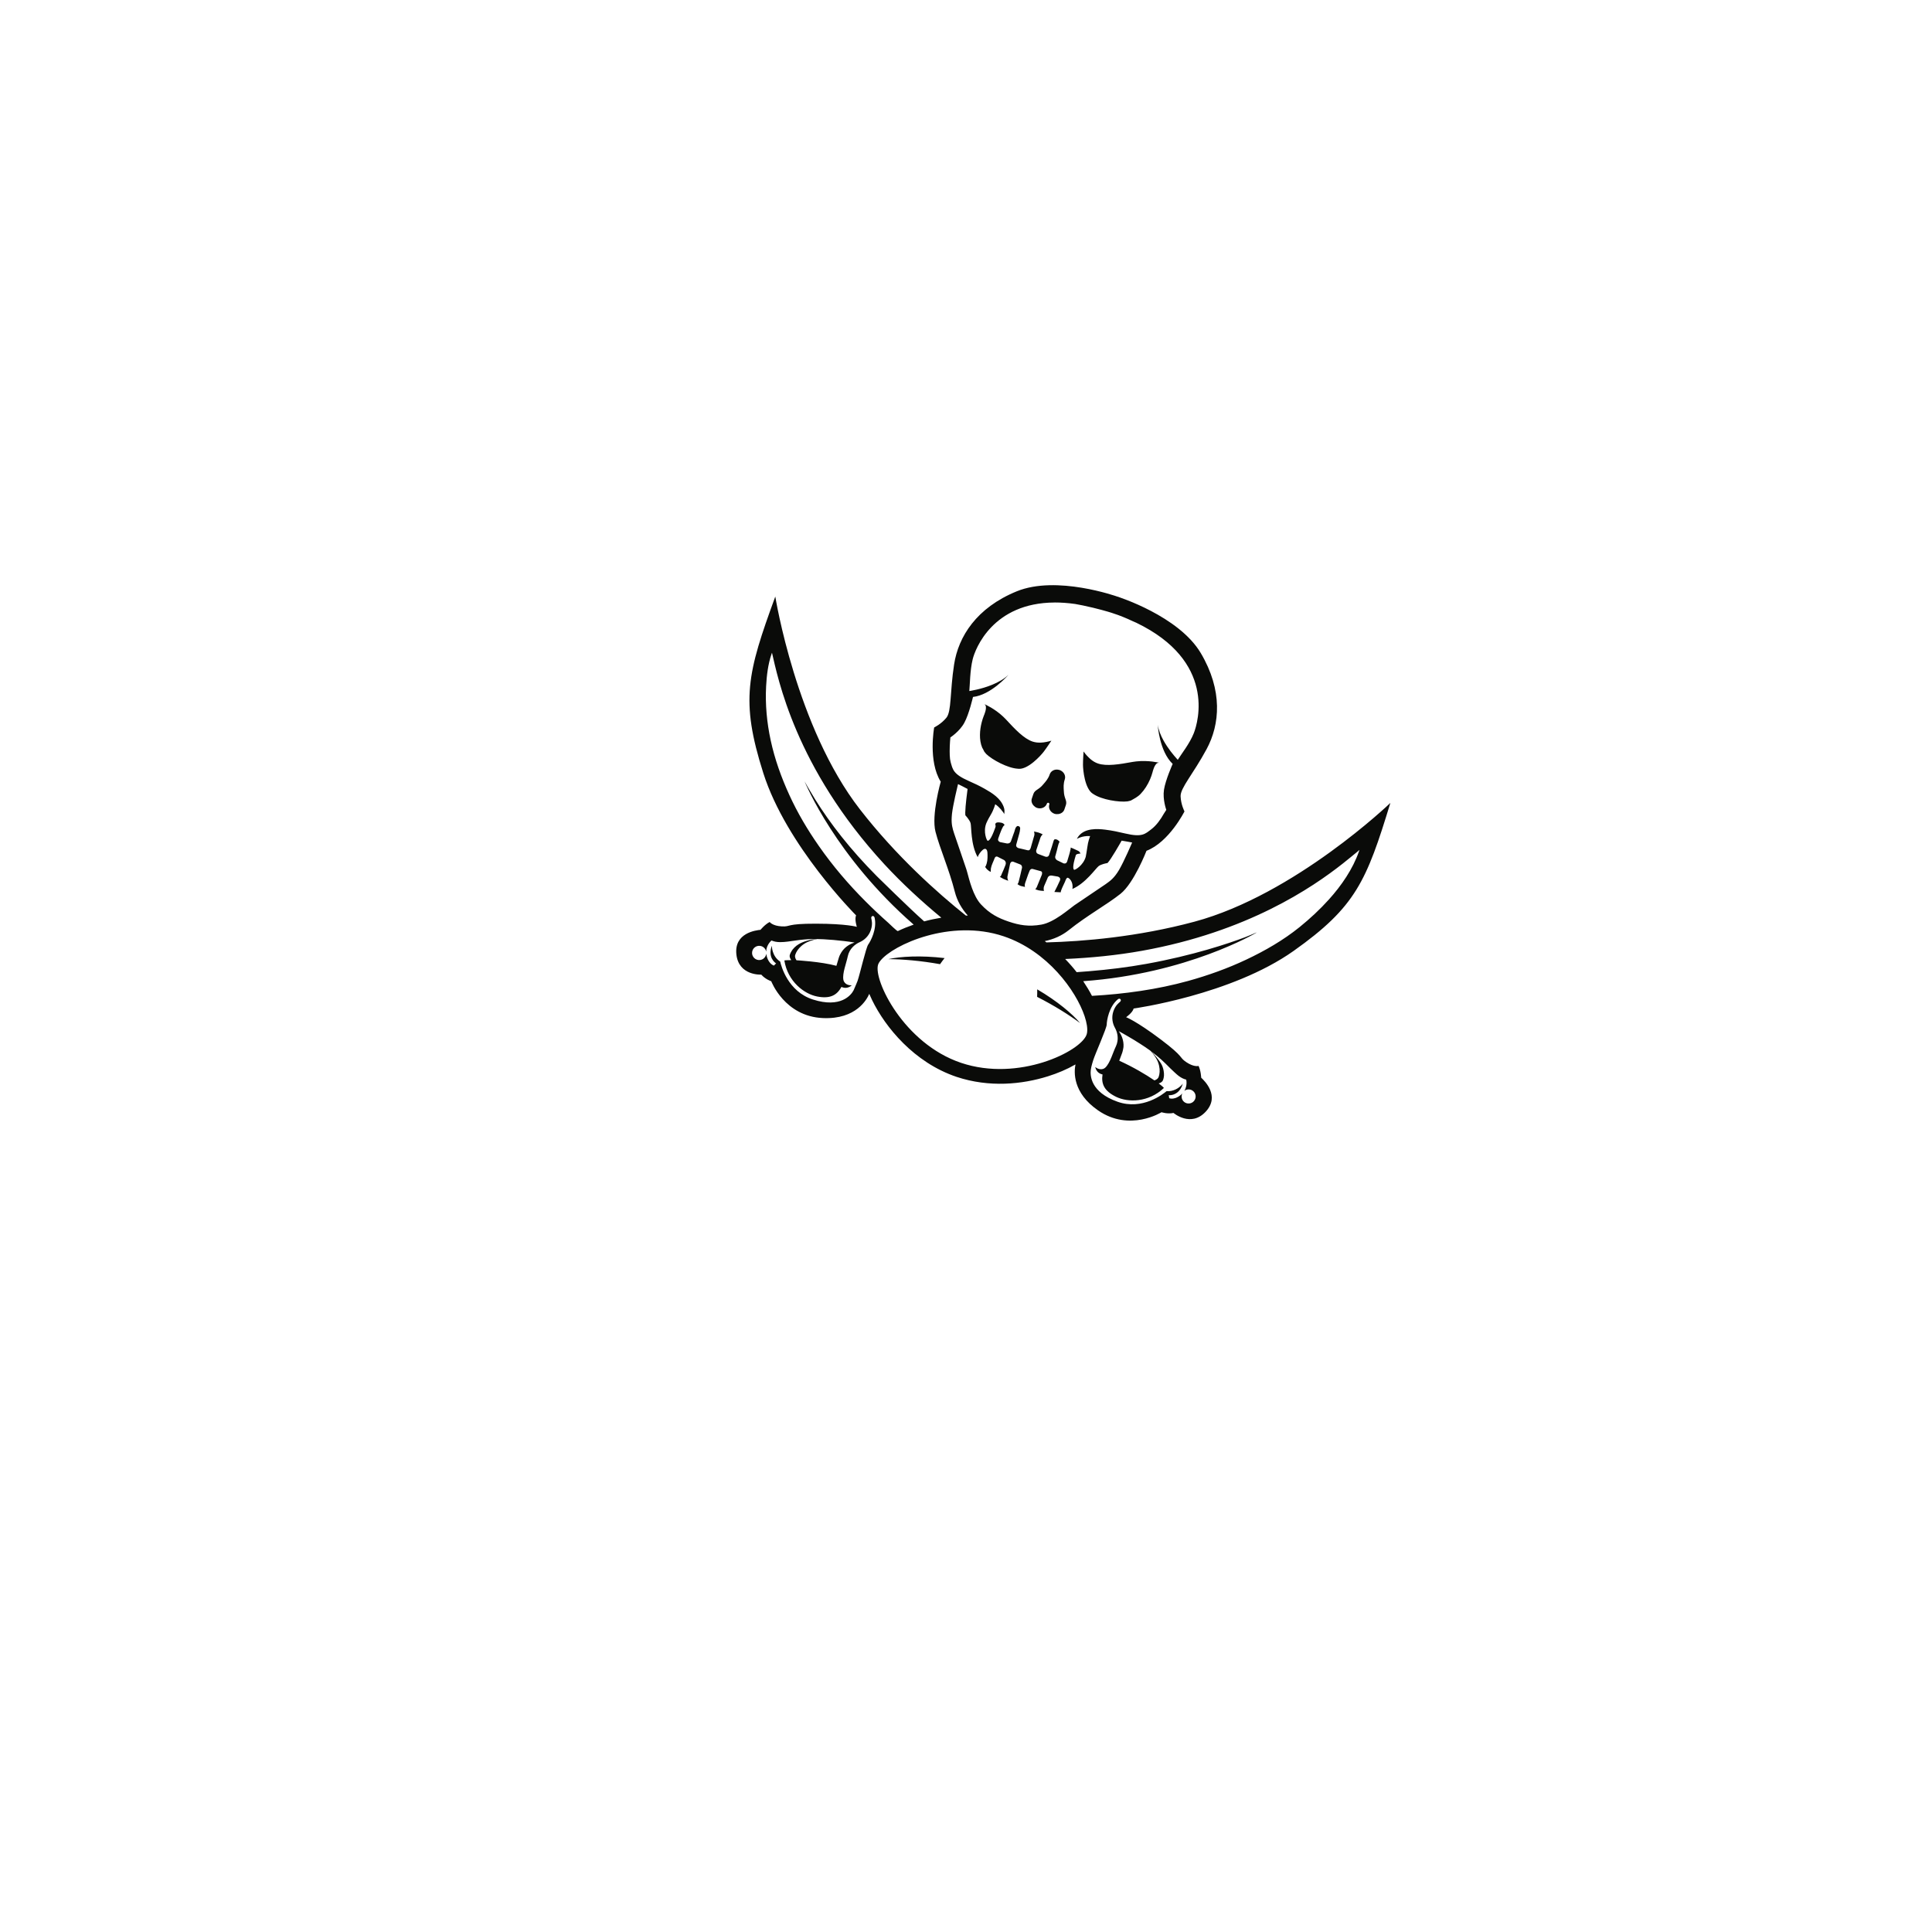 <?xml version="1.0" encoding="UTF-8" standalone="no"?>
<svg
   xmlns:dc="http://purl.org/dc/elements/1.1/"
   xmlns:cc="http://creativecommons.org/ns#"
   xmlns:rdf="http://www.w3.org/1999/02/22-rdf-syntax-ns#"
   xmlns:svg="http://www.w3.org/2000/svg"
   xmlns="http://www.w3.org/2000/svg"
   xmlns:sodipodi="http://sodipodi.sourceforge.net/DTD/sodipodi-0.dtd"
   xmlns:inkscape="http://www.inkscape.org/namespaces/inkscape"
   viewBox="0 0 500 500"
   version="1.1"
   id="svg24"
   sodipodi:docname="tampa-bay-buccaneers-logo.svg"
   inkscape:export-filename="C:\Users\suitedoalex\sites\tampa-bay-buccaneers-logo-0.png"
   inkscape:export-xdpi="786.43201"
   inkscape:export-ydpi="786.43201"
   inkscape:version="0.92.4 (5da689c313, 2019-01-14)">
  <defs
     id="defs28" />
  <sodipodi:namedview
     pagecolor="#ffffff"
     bordercolor="#666666"
     borderopacity="1"
     objecttolerance="10"
     gridtolerance="10"
     guidetolerance="10"
     inkscape:pageopacity="0"
     inkscape:pageshadow="2"
     inkscape:window-width="1600"
     inkscape:window-height="837"
     id="namedview26"
     showgrid="false"
     inkscape:zoom="0.472"
     inkscape:cx="-35.046393"
     inkscape:cy="381.10422"
     inkscape:window-x="-8"
     inkscape:window-y="-8"
     inkscape:window-maximized="1"
     inkscape:current-layer="svg24" />
  <g
     id="g22"
     transform="translate(-57.203,-67.797)"
     style="fill:none;fill-rule:evenodd"
     inkscape:export-filename="C:\Users\suitedoalex\sites\tampa-bay-buccaneers-logo-4.png"
     inkscape:export-xdpi="114.09315"
     inkscape:export-ydpi="114.09315" />
  <g
     style="fill:none;fill-rule:evenodd"
     transform="matrix(0.783,0,0,0.783,81.716,100.34)"
     id="g20"
     inkscape:export-filename="C:\Users\suitedoalex\sites\tampa-bay-buccaneers-logo-4.png"
     inkscape:export-xdpi="114.09315"
     inkscape:export-ydpi="114.09315">
    <path
       d="m 231.687,67.298 c 13.219,-5.397 33.073,1.681 33.25,1.743 0.177,0.053 20.288,6.379 27.578,18.66 7.326,12.343 6.353,23.579 1.92,31.781 -4.432,8.211 -8.697,12.838 -8.582,15.581 0.106,2.734 1.283,4.981 1.283,4.981 0,0 -5.079,10.148 -12.555,13.015 0,0 -4.132,10.679 -8.591,14.218 -4.442,3.539 -11.077,7.184 -17.067,11.98 -2.362,1.893 -5.079,3.061 -7.972,3.654 0.195,0.142 0.38,0.283 0.575,0.425 12.042,-0.319 30.056,-1.778 48.91,-6.848 33.206,-8.936 64.748,-39.249 64.748,-39.249 -7.891,25.818 -11.414,34.347 -32.001,48.928 -20.598,14.572 -52.848,19.023 -52.848,19.023 -0.363,1.398 -2.495,2.867 -2.495,2.867 0,0 3.3,1.221 11.405,7.317 8.096,6.096 5.901,5.795 8.485,7.538 2.427,1.629 3.87,1.298 4.036,1.252 l 0.016,-0.005 c 0.779,1.566 0.877,3.893 0.877,3.893 1.079,1.017 6.361,6.061 1.45,11.281 -4.919,5.22 -10.6,0.372 -10.6,0.372 -2.008,0.425 -3.964,-0.239 -3.964,-0.239 0,0 -10.511,6.618 -20.951,-0.593 -8.495,-5.857 -7.982,-12.803 -7.485,-15.2 -2.868,1.646 -5.947,2.929 -9.104,3.92 -8.521,2.672 -19.395,3.778 -30.198,0.186 -7.096,-2.389 -12.971,-6.53 -17.607,-11.122 -4.645,-4.601 -8.078,-9.679 -10.316,-14.254 -0.336,-0.699 -0.655,-1.389 -0.938,-2.062 -0.743,1.77 -4.3,8.486 -15.315,8.007 -12.679,-0.549 -17.076,-12.166 -17.076,-12.166 0,0 -1.955,-0.655 -3.3,-2.194 0,0 -7.45,0.442 -8.228,-6.689 -0.77,-7.131 6.494,-7.963 7.972,-8.122 0,0 1.469,-1.805 3.035,-2.584 0,0 0.885,1.283 3.99,1.451 3.106,0.168 1.177,-0.92 11.316,-0.894 10.14,0.018 13.502,1.044 13.502,1.044 0,0 -0.814,-2.46 -0.257,-3.796 0,0 -23.031,-23.004 -30.666,-47.052 -7.636,-24.048 -5.3,-32.967 3.973,-58.324 0,0 6.875,43.203 27.977,70.348 12.042,15.492 25.588,27.57 35.01,35.09 0.212,0 0.434,0.009 0.646,0.009 -2.008,-2.238 -3.539,-4.866 -4.3,-7.874 -1.885,-7.432 -4.972,-14.342 -6.388,-19.845 -1.416,-5.512 1.734,-16.528 1.734,-16.528 -4.229,-6.777 -2.168,-17.934 -2.168,-17.934 0,0 2.292,-1.088 4.035,-3.203 1.734,-2.123 1.133,-8.388 2.548,-17.607 1.416,-9.219 7.414,-18.757 20.704,-24.181 z m 34.285,134.822 c -0.31,-0.389 -0.823,-0.009 -0.823,-0.009 -3.008,2.46 -3.689,7.096 -3.716,8.37 -0.018,1.274 -3.724,9.476 -4.45,11.75 -0.035,0.089 -0.664,2.044 -0.814,3.221 -0.221,1.814 -0.15,7.361 8.83,10.546 8.229,2.912 15.103,-2.548 16.209,-3.495 2.309,0.168 3.99,-1.035 4.804,-1.84 0.336,-0.327 0.54,-0.584 0.584,-0.646 -0.876,2.911 -2.734,3.628 -3.866,3.787 -0.363,0.053 -0.664,0.053 -0.823,0.035 0.026,0.08 0.035,0.133 0.053,0.204 0.133,0.486 0.106,0.778 0.106,0.778 0,0 0.265,0.133 0.726,0.159 0.655,0.035 1.699,-0.124 3.045,-1.15 0.221,-0.177 0.397,-0.363 0.574,-0.549 -0.522,1.106 -0.115,2.433 0.974,3.026 1.132,0.611 2.547,0.195 3.158,-0.937 0.619,-1.125 0.195,-2.549 -0.938,-3.16 -0.832,-0.451 -1.813,-0.336 -2.513,0.195 0.681,-1.124 0.761,-2.283 0.717,-3.007 0,-0.125 -0.08,-0.682 -0.088,-0.682 0.009,-0.009 0.009,-0.009 0.009,-0.009 -0.451,-0.115 -0.876,-0.274 -1.283,-0.469 -0.451,-0.221 -0.876,-0.504 -1.301,-0.823 -0.566,-0.416 -2.22,-1.982 -2.627,-2.389 -0.541,-0.549 -1.098,-1.088 -1.647,-1.637 -0.664,-0.655 -2.123,-2 -2.796,-2.513 -0.133,-0.105 -1.628,-1.292 -1.885,-1.495 0.38,0.389 3.017,3.229 3.619,4.831 0.389,0.956 0.61,2.15 0.549,3.185 -0.018,0.292 -0.062,0.549 -0.115,0.787 0,0 0.009,0.018 0.018,0.018 -0.009,0 -0.018,-0.009 -0.026,-0.009 -0.088,0.425 -0.221,0.796 -0.398,1.026 -0.327,0.399 -0.841,0.62 -1.23,0.734 0.009,0 0.018,0.009 0.026,0.018 0.593,0.469 1.203,0.894 1.708,1.469 -5.087,4.849 -11.891,4.857 -15.82,2.929 -3.831,-1.875 -4.964,-4.194 -4.477,-7.388 -1.035,-0.221 -2.035,-0.867 -2.415,-2.46 0.035,0.027 0.081,0.044 0.116,0.08 0.885,0.717 2.326,0.973 3.22,0.124 0.805,-0.761 1.433,-2.017 2,-3.371 0.513,-1.239 0.956,-2.513 1.531,-3.725 0.23,-0.495 0.389,-1.035 0.478,-1.566 0.257,-1.513 -0.062,-3.123 -0.805,-4.459 -0.805,-1.442 -1.23,-3.424 -0.54,-5.477 0.699,-2.044 1.867,-2.822 2.203,-3.141 0.345,-0.31 0.327,-0.628 0.142,-0.867 z m -0.531,10.564 c 0.779,1.133 1.716,3 1.531,5.264 0,0 -0.177,1.168 -0.415,1.858 -0.381,1.071 -0.709,1.938 -0.983,2.637 4.522,2.035 8.803,4.574 11.626,6.503 0.398,-0.133 0.859,-0.354 1.177,-0.752 0.203,-0.265 0.346,-0.708 0.442,-1.221 0.203,-1.026 0.16,-2.424 -0.389,-3.928 -0.46,-1.309 -1.469,-2.725 -2.46,-3.821 -0.123,-0.098 -0.257,-0.187 -0.38,-0.284 -1.009,-0.726 -2.044,-1.416 -3.097,-2.088 -1.46,-0.938 -2.946,-1.84 -4.459,-2.707 -0.717,-0.416 -1.433,-0.814 -2.159,-1.221 -0.15,-0.088 -0.292,-0.159 -0.434,-0.239 z m -38.09,-31.374 c -17.536,-5.884 -36.559,2.814 -40.735,8.096 -0.177,0.212 -0.336,0.434 -0.469,0.672 -0.018,0.027 -0.026,0.08 -0.053,0.097 0,0 -0.106,0.159 -0.221,0.487 -1.663,4.972 8.414,26.101 27.437,32.489 19.04,6.388 39.62,-3.822 41.478,-9.361 0.133,-0.398 0.159,-0.726 0.159,-0.726 0.186,-1.309 -0.106,-3.176 -0.832,-5.362 -2.831,-8.405 -12.245,-21.518 -26.764,-26.393 z m 11.106,17.543 c 6.682,3.917 11.654,8.134 14.189,11.153 -3.715,-2.74 -8.545,-5.783 -14.218,-8.673 0.037,-0.832 0.048,-1.659 0.029,-2.481 z m -54.326,-24.248 -0.107,0.016 c -0.283,0.08 -0.487,0.319 -0.407,0.779 0.08,0.451 0.549,1.787 -0.142,3.831 -0.681,2.062 -2.212,3.38 -3.725,4.043 -1.513,0.664 -3.371,2.159 -3.893,4.61 -0.513,2.442 -1.84,5.663 -1.469,7.786 0.133,0.814 0.938,1.929 2.787,1.858 -1.265,1.044 -2.451,0.964 -3.424,0.522 -1.531,2.822 -3.831,3.981 -8.025,3.167 -4.282,-0.823 -9.715,-4.937 -10.838,-11.883 0,-0.118 1.438,-0.131 2.025,-0.133 h 0.258 c -0.248,-0.327 -0.522,-0.814 -0.54,-1.327 -0.009,-0.292 0.115,-0.664 0.301,-1.062 0.044,-0.062 0.23,-0.407 0.265,-0.469 0.513,-0.964 1.504,-1.876 2.442,-2.424 0.009,-0.009 0.018,-0.018 0.026,-0.018 1.637,-0.982 4.203,-1.575 5.831,-1.663 0.044,-0.009 -0.575,-0.026 -0.885,-0.018 -2.017,0.009 -4.026,0.203 -6.025,0.487 -1.77,0.248 -3.468,0.549 -5.096,0.54 -0.522,-0.009 -1.026,-0.044 -1.513,-0.133 -0.451,-0.088 -0.902,-0.221 -1.345,-0.407 0,0 -1.69,1.354 -1.761,3.672 -0.177,-0.956 -0.947,-1.734 -1.955,-1.885 -1.283,-0.195 -2.486,0.681 -2.681,1.973 -0.195,1.283 0.699,2.486 1.982,2.681 1.274,0.195 2.477,-0.69 2.672,-1.973 0.009,-0.035 0.009,-0.062 0.009,-0.097 0.035,0.274 0.088,0.566 0.168,0.858 0.221,0.823 0.522,1.398 0.841,1.84 0.743,1.062 1.566,1.221 1.566,1.221 0.009,0 0.115,-0.15 0.124,-0.168 0.053,-0.062 0.495,-0.522 0.584,-0.522 -0.549,-0.363 -2.814,-2.106 -1.433,-5.884 0,0 -0.08,3.433 2.76,5.256 0.31,1.416 2.539,9.909 10.865,12.546 9.087,2.893 12.581,-1.442 13.404,-3.079 0.363,-0.743 1.292,-3.061 1.292,-3.061 0.787,-2.256 2.787,-11.033 3.539,-12.059 0.743,-1.026 2.999,-5.132 2.088,-8.91 0,0 -0.186,-0.619 -0.672,-0.495 z m 160.842,-21.847 c -0.035,0.071 -1.124,0.973 -2.884,2.398 -0.752,0.619 -1.584,1.292 -2.522,2.035 -10.246,8.096 -31.631,22.65 -66.447,28.914 -8.441,1.513 -17.041,2.345 -25.42,2.716 1.381,1.424 2.645,2.876 3.796,4.353 0,0 3.663,-0.273 4.167,-0.319 6.317,-0.531 12.635,-1.292 18.881,-2.424 15.448,-2.787 27.127,-6.733 32.666,-8.821 1.301,-0.513 2.539,-1.035 3.751,-1.566 v 0 l -0.167,0.142 c 0,0 -22.686,13.502 -57.131,15.97 1.097,1.637 2.07,3.256 2.893,4.849 10.715,-0.602 21.562,-2.097 31.816,-4.937 6.556,-1.823 13.006,-4.123 19.164,-7.034 6.193,-2.92 12.272,-6.423 17.616,-10.732 3.477,-2.814 6.742,-5.84 9.741,-9.175 4.123,-4.574 7.883,-10.024 9.918,-15.882 v 0 l 0.15,-0.46 z M 165.736,182.23 c -1.442,0.283 -3.106,0.796 -4.265,1.566 -1.354,0.876 -2.221,1.964 -2.681,2.893 -0.23,0.478 -0.389,0.92 -0.38,1.248 0.018,0.513 0.257,0.964 0.487,1.309 0,0 8.096,0.434 13.192,1.831 0.195,-0.726 0.46,-1.619 0.805,-2.699 0.221,-0.69 0.522,-1.265 0.849,-1.787 1.221,-1.929 3.026,-2.787 4.344,-3.221 -2.194,-0.354 -4.76,-0.646 -6.963,-0.841 -1.097,-0.097 -2.194,-0.177 -3.3,-0.23 -0.69,-0.035 -1.389,-0.053 -2.088,-0.071 z m 23.542,6.632 c 3.929,-0.872 10.648,-1.283 18.563,-0.341 -0.518,0.649 -1.015,1.32 -1.494,2.013 -6.461,-1.153 -12.328,-1.631 -17.07,-1.672 z m -38.486,-101.268 -0.177,0.504 c -1.141,3.371 -1.575,7.052 -1.761,10.591 -0.319,5.99 0.248,12.015 1.513,17.864 1.345,6.229 3.495,12.219 6.14,18.005 2.699,5.928 6.034,11.546 9.759,16.881 4.574,6.574 9.803,12.697 15.466,18.359 2.424,2.433 4.937,4.787 7.512,7.069 0.319,0.274 2.893,2.84 3.15,2.725 1.61,-0.77 3.362,-1.478 5.229,-2.132 -25.72,-22.429 -35.745,-46.601 -36.055,-47.353 v 0 l 0.071,0.124 c 0.319,0.584 0.637,1.168 0.982,1.761 0.637,1.044 1.433,2.433 2.469,4.123 4.955,7.928 11.529,16.457 20.35,25.331 0.026,0.026 10.98,10.83 15.652,14.944 1.814,-0.495 3.707,-0.902 5.671,-1.221 -6.503,-5.379 -12.918,-11.272 -18.784,-17.616 -29.622,-32.1 -35.285,-61.943 -37.187,-69.959 z m 61.492,43.425 c 0,0 -0.009,0.027 -0.018,0.071 -0.186,0.752 -1.646,6.813 -1.982,9.759 -0.044,0.389 -0.071,0.752 -0.088,1.097 -0.142,2.415 0.283,3.787 0.805,5.388 0.584,1.823 3.336,9.626 4.008,11.75 0.088,0.265 0.186,0.602 0.292,0.982 0.726,2.699 2,7.936 4.557,10.697 2.903,3.123 5.707,4.53 9.166,5.698 0,0 0.018,0 0.026,0.009 0.018,0 0.026,0.009 0.035,0.009 1.725,0.584 3.362,1.009 5.096,1.203 1.725,0.195 3.548,0.15 5.646,-0.221 4.237,-0.752 9.086,-5.096 10.908,-6.388 1.823,-1.292 8.733,-5.848 10.291,-6.954 1.565,-1.106 2.876,-2.026 4.485,-4.742 1.61,-2.725 4.327,-9.051 4.327,-9.051 0,0 -2.61,-0.513 -3.477,-0.619 0,0 -0.009,0.027 -0.035,0.071 -0.389,0.681 -3.504,6.176 -4.635,7.326 0,0 -0.036,0 -0.089,0.018 -0.407,0.071 -2.026,0.389 -2.831,0.991 -0.929,0.681 -4.291,5.68 -8.688,7.565 0.416,-2.477 -1.185,-3.76 -1.601,-3.716 -0.407,0.044 -0.725,1.017 -0.814,1.265 -0.088,0.248 -0.938,1.92 -1.221,2.707 -0.292,0.787 -0.203,0.849 -0.203,0.849 -0.709,-0.027 -1.417,-0.062 -2.115,-0.115 0.672,-1.274 1.274,-2.539 1.84,-3.796 0.368,-0.953 -0.509,-1.232 -0.68,-1.276 l -0.028,-0.007 -0.009,-0.009 c -0.628,-0.097 -1.255,-0.195 -1.884,-0.319 v 0 h -0.063 c -0.787,-0.142 -1.264,0.354 -1.363,0.655 -0.08,0.195 -0.158,0.398 -0.239,0.593 -0.292,0.69 -0.602,1.389 -0.902,2.079 -0.009,0.044 -0.018,0.088 -0.044,0.124 -0.354,0.876 -0.053,1.61 -0.053,1.61 -0.239,-0.018 -0.823,0 -1.814,-0.195 -0.46,-0.097 -1.079,-0.372 -1.079,-0.372 0.345,-0.283 0.557,-0.823 0.557,-0.823 0.628,-1.531 1.593,-3.902 1.593,-3.902 0,0 0.38,-1.026 -0.283,-1.221 -0.902,-0.221 -1.796,-0.469 -2.69,-0.734 -0.681,-0.15 -0.973,0.407 -1.044,0.593 -0.142,0.354 -0.38,0.911 -0.469,1.159 -0.345,0.982 -0.681,1.955 -1.017,2.92 0,0.018 0,0.026 -0.009,0.044 -0.212,0.619 -0.044,1.212 -0.044,1.212 0,0 -0.867,-0.177 -1.318,-0.301 -0.46,-0.115 -1.15,-0.602 -1.15,-0.602 0.116,-0.106 0.248,-0.425 0.345,-0.646 0.407,-1.451 0.805,-3.265 1.15,-4.787 0.026,-0.212 0.035,-0.841 -0.61,-1.106 -0.761,-0.283 -1.522,-0.575 -2.265,-0.885 -0.664,-0.203 -0.956,0.345 -1.062,0.664 -0.301,1.371 -0.646,3.017 -0.876,4.212 -0.097,0.832 0.283,1.416 0.283,1.416 -0.353,-0.08 -1.062,-0.389 -1.628,-0.628 -0.38,-0.159 -1.203,-0.708 -1.203,-0.708 0.425,-0.035 0.664,-0.938 0.664,-0.938 0.469,-0.982 0.787,-1.831 1.159,-2.76 0.009,-0.044 0.035,-0.08 0.044,-0.124 0.009,-0.026 0.018,-0.044 0.035,-0.088 0.363,-0.982 -0.319,-1.504 -0.434,-1.584 -0.991,-0.495 -2.106,-1.079 -2.115,-1.079 -0.566,-0.301 -0.938,0.097 -1.062,0.487 -0.389,1.106 -1,2.115 -1.212,3.336 -0.097,0.69 -0.044,1.168 -0.044,1.168 -1.345,-0.637 -1.84,-1.655 -1.84,-1.655 0.319,-0.38 0.752,-1.743 0.761,-3.008 0.009,-1.274 0.088,-2.46 -0.504,-2.884 -0.593,-0.416 -1.584,0.646 -2.097,1.407 -0.504,0.752 -0.619,1.194 -0.619,1.194 v 0 0.097 c -2.389,-4.158 -2.053,-10.193 -2.38,-11.299 -0.327,-1.106 -1.725,-2.575 -1.725,-2.575 -0.027,-0.212 -0.035,-0.504 -0.035,-0.858 0.035,-2.309 0.672,-7.096 0.761,-7.768 0.009,-0.053 0.009,-0.08 0.009,-0.08 -0.743,-0.442 -3.15,-1.601 -3.15,-1.601 z m 31.914,-60.023 c -20.403,0.088 -26.207,15.271 -27.065,18.748 -0.911,3.698 -0.902,8.388 -1.115,10.511 0,0 3.92,-0.557 7.583,-2.088 1.982,-0.814 3.893,-1.867 5.354,-3.274 -0.337,0.389 -5.84,6.653 -11.724,7.317 0,0 -1.292,5.671 -2.867,8.538 -1.557,2.876 -4.61,4.84 -4.61,4.84 0,0 -0.23,2.256 -0.23,4.53 0,0.911 0.026,1.831 0.124,2.601 0.053,0.389 0.124,0.743 0.203,1.044 0.699,2.407 0.779,3.928 5.99,6.22 1.778,0.779 3.539,1.61 5.229,2.566 2.53,1.433 5.256,3.123 6.308,5.999 0.009,0.026 0.009,0.053 0.027,0.08 0.282,0.726 0.309,1.628 0.114,2.371 0,-0.097 -0.044,-0.221 -0.106,-0.354 -0.229,-0.451 -0.628,-0.779 -0.885,-1.203 0,-0.009 -0.008,-0.018 -0.026,-0.035 -0.566,-0.646 -1.177,-1.239 -1.893,-1.725 v 0 0.026 l -0.018,-0.035 c 0,0 -0.549,1.92 -1.407,3.336 -0.487,0.814 -1.009,1.716 -1.557,2.955 0,0.018 -0.009,0.035 -0.018,0.053 -1.071,2.778 0.177,5.716 0.469,5.733 0.345,0.026 1.079,-0.31 2.469,-4.212 0.035,-0.088 0.106,-0.274 0.15,-0.478 0.035,-0.186 -0.026,-0.522 -0.106,-0.796 0,0 0.009,-0.018 0.018,-0.044 0.168,-0.637 0.982,-0.584 1.495,-0.522 0.177,0.018 0.354,0.044 0.522,0.088 0.08,0.018 0.151,0.035 0.212,0.053 0.531,0.186 0.824,0.549 0.814,0.743 0,0 -0.283,0.177 -0.495,0.504 -0.203,0.327 -0.557,1.168 -0.655,1.398 -0.354,0.876 -0.61,1.584 -0.911,2.46 -0.018,0.026 -0.018,0.053 -0.018,0.08 -0.25,0.742 0.382,1.056 0.534,1.12 l 0.032,0.013 c 0,0.009 0.088,0.035 0.097,0.035 0.681,0.124 1.416,0.274 2.177,0.434 0,0 1.018,0.186 1.363,-0.726 0.327,-0.964 0.61,-1.761 0.973,-2.725 0.018,-0.053 0.044,-0.115 0.071,-0.168 v 0 -0.009 l 0.027,-0.062 c 0,0 0.221,-0.664 0.319,-1.062 0.088,-0.372 0.478,-1.009 0.831,-1.009 0.372,0 0.876,0.177 0.823,0.929 -0.053,0.752 -0.203,1.248 -0.23,1.336 -0.009,0.035 -0.018,0.08 -0.018,0.106 -0.336,1.186 -1.017,3.681 -1.017,3.681 -0.327,0.956 0.718,1.256 0.718,1.256 0.636,0.177 1.592,0.327 2.264,0.531 0.044,0.009 0.08,0.018 0.133,0.026 0,0 0.796,0.257 1.079,0.15 0.292,-0.106 0.478,-0.549 0.531,-0.69 0.044,-0.142 1.106,-3.849 1.221,-4.247 0.081,-0.301 0.044,-0.902 -0.115,-1.248 0.053,0.009 1.017,0.177 1.558,0.354 0.45,0.159 1.052,0.398 1.353,0.628 -0.46,0.23 -0.761,0.991 -0.787,1.097 -0.009,0.018 -0.018,0.026 -0.018,0.035 -0.071,0.248 -0.159,0.487 -0.23,0.726 -0.336,1.017 -0.779,2.318 -1.124,3.344 -0.053,0.274 -0.106,0.956 0.69,1.256 v 0 l 0.124,0.044 c 0.664,0.248 1.505,0.549 2.123,0.796 0,0 0.203,0.08 0.46,0.08 0.31,0 0.691,-0.115 0.867,-0.646 0.159,-0.487 0.523,-1.566 0.841,-2.548 0.311,-0.973 0.593,-1.858 0.602,-1.964 0.009,-0.186 0.23,-0.531 0.363,-0.646 0.363,-0.027 0.628,0.026 0.876,0.15 0.292,0.142 0.628,0.504 0.761,0.637 -0.195,0.336 -0.504,1.194 -0.584,1.663 -0.062,0.398 -0.531,2.106 -0.752,2.902 -0.026,0.062 -0.044,0.15 -0.07,0.221 -0.019,0.027 -0.01,0.053 -0.019,0.088 -0.009,0.026 -0.018,0.044 -0.009,0.062 -0.124,0.823 0.672,1.239 0.672,1.239 0.708,0.336 1.389,0.664 2.009,0.973 0,0 0.088,0.035 0.096,0.035 0,0 0.849,0.274 1.133,-0.566 0.009,-0.026 0.026,-0.053 0.035,-0.062 0.284,-0.885 0.505,-1.619 0.752,-2.522 0.062,-0.248 0.133,-0.495 0.196,-0.743 0.017,-0.026 0.026,-0.097 0.035,-0.195 0.017,-0.062 0.141,-0.504 0.176,-0.779 0.026,-0.142 0.026,-0.274 0.018,-0.372 0,0 0.47,0.186 1.017,0.425 0,0.009 1.079,0.487 1.292,0.602 0.186,0.106 0.487,0.221 0.602,0.416 0.265,0.372 0.336,0.522 0.336,0.522 v 0 l -0.77,0.124 c -0.142,-0.009 -0.779,0.221 -0.779,0.416 -1.239,3.964 -0.858,4.663 -0.565,4.849 0.247,0.159 3.007,-1.416 3.83,-4.282 0,-0.026 0.46,-2.415 0.558,-3.362 0.167,-1.531 0.804,-3.274 0.885,-3.486 v 0 l -0.019,0.009 c 0,-0.009 0.019,-0.026 0.019,-0.026 -2.806,-0.133 -4.372,0.973 -4.372,0.973 0.177,-0.425 0.434,-0.787 0.708,-1.115 0.018,-0.018 0.027,-0.018 0.035,-0.035 2.07,-2.389 5.831,-2.292 8.671,-1.929 2.221,0.274 4.424,0.743 6.6,1.265 5.556,1.309 6.531,0.15 8.529,-1.354 1.726,-1.292 3.132,-3.283 4.176,-5.141 0.019,-0.035 0.044,-0.062 0.062,-0.097 0.46,-0.708 0.779,-1.221 0.779,-1.221 0,0 -1.256,-3.406 -0.77,-6.645 0.495,-3.229 2.876,-8.547 2.876,-8.547 -4.424,-4.194 -4.937,-12.918 -4.937,-12.918 0.274,1.77 0.991,3.539 1.92,5.202 1.417,2.557 3.3,4.84 4.699,6.37 1.194,-1.938 3.919,-5.335 5.29,-8.777 1.513,-3.831 7.326,-23.871 -19.049,-36.559 v 0 l -1.025,-0.434 c -0.567,-0.274 -1.116,-0.522 -1.638,-0.761 -0.531,-0.239 -1.035,-0.451 -1.513,-0.637 -0.363,-0.15 -0.708,-0.283 -1.035,-0.407 -0.257,-0.097 -0.495,-0.186 -0.716,-0.274 -0.788,-0.292 -1.443,-0.504 -1.921,-0.655 -0.097,-0.035 -0.186,-0.062 -0.283,-0.097 -0.973,-0.31 -4.698,-1.433 -9.343,-2.398 v 0 l -0.124,-0.027 c -0.823,-0.168 -1.672,-0.336 -2.548,-0.487 -2.433,-0.345 -4.698,-0.495 -6.813,-0.495 z m -1.599,56.787 c 0.389,-1.168 1.708,-1.815 3.009,-1.486 0.08,0.018 0.158,0.035 0.23,0.062 0.086,0.028 0.167,0.063 0.25,0.096 1.22,0.537 1.873,1.831 1.483,3 -0.486,1.441 -0.398,2.654 -0.31,3.902 0.062,2.415 1.168,3.089 0.672,4.584 v 0 l -0.496,1.46 c -0.281,0.849 -1.061,1.379 -1.954,1.513 -0.417,0.053 -0.859,0.053 -1.302,-0.088 -1.37,-0.46 -2.14,-1.859 -1.716,-3.106 0.071,-0.212 -0.054,-0.442 -0.275,-0.523 -0.221,-0.07 -0.45,0.044 -0.521,0.249 -0.415,1.256 -1.876,1.902 -3.256,1.442 -0.442,-0.15 -0.796,-0.416 -1.097,-0.726 -0.62,-0.646 -0.921,-1.531 -0.637,-2.372 v 0 l 0.495,-1.459 c 0.495,-1.496 1.787,-1.363 3.3,-3.257 0.814,-0.938 1.637,-1.84 2.123,-3.291 z m 11.184,-7.548 c 0,0 0.035,0.044 0.053,0.071 0.133,0.195 0.751,1.054 1.699,1.964 v 0 c 0.168,0.168 0.344,0.327 0.531,0.488 0.009,0.008 0.026,0.017 0.035,0.035 0.691,0.575 1.505,1.106 2.444,1.417 2.856,0.964 7.024,0.282 11.492,-0.532 0.39,-0.061 0.77,-0.114 1.151,-0.159 4.008,-0.459 7.53,0.426 7.53,0.426 v 0 l 0.008,0.026 -0.079,-0.008 c -0.116,0.017 -0.23,0.035 -0.355,0.053 -1.132,0.397 -1.716,3.079 -1.716,3.079 -0.221,0.805 -0.496,1.592 -0.825,2.362 -0.752,1.733 -1.795,3.424 -3.114,4.796 -0.991,1.035 -2.079,1.548 -3.291,2.23 -0.01,-0.009 -0.01,-0.009 -0.01,-0.009 -0.017,0 -0.699,0.212 -1.061,0.256 -2.745,0.337 -8.512,-0.548 -11.281,-2.442 -0.027,-0.009 -0.045,-0.018 -0.062,-0.026 v 0 c -2.779,-1.655 -3.337,-7.982 -3.346,-9.619 -0.008,-1.628 0.186,-4.362 0.196,-4.406 z m -32.765,-15.644 c 0.203,0.08 3.414,1.486 6.246,4.185 0.284,0.266 0.558,0.541 0.825,0.823 3.077,3.345 5.99,6.407 8.848,7.362 0.929,0.31 1.91,0.38 2.805,0.337 0.009,0 0.026,0 0.045,-0.01 0.247,-0.009 0.486,-0.027 0.715,-0.053 v 0 c 1.469,-0.186 2.638,-0.575 2.638,-0.575 0,0 -1.521,2.328 -2.513,3.628 -0.999,1.309 -5.248,6.017 -8.45,5.663 -0.026,0 -0.053,-0.018 -0.08,-0.018 -3.354,-0.168 -8.494,-2.938 -10.477,-4.858 -0.265,-0.265 -0.672,-0.841 -0.68,-0.841 -0.062,0.053 -0.125,0.097 -0.196,0.142 0.071,-0.044 0.134,-0.097 0.196,-0.15 0.035,-0.035 -0.638,-1.203 -0.682,-1.292 -1.062,-2.566 -0.814,-5.76 -0.15,-8.335 0.195,-0.752 0.426,-1.495 0.718,-2.221 0,0 1.15,-2.487 0.487,-3.487 -0.08,-0.088 -0.169,-0.177 -0.248,-0.257 v 0 l -0.018,-0.009 c 0,-0.008 -0.01,-0.017 -0.026,-0.035 z"
       id="path14"
       inkscape:connector-curvature="0"
       style="fill:#0a0b09" />
  </g>
</svg>
